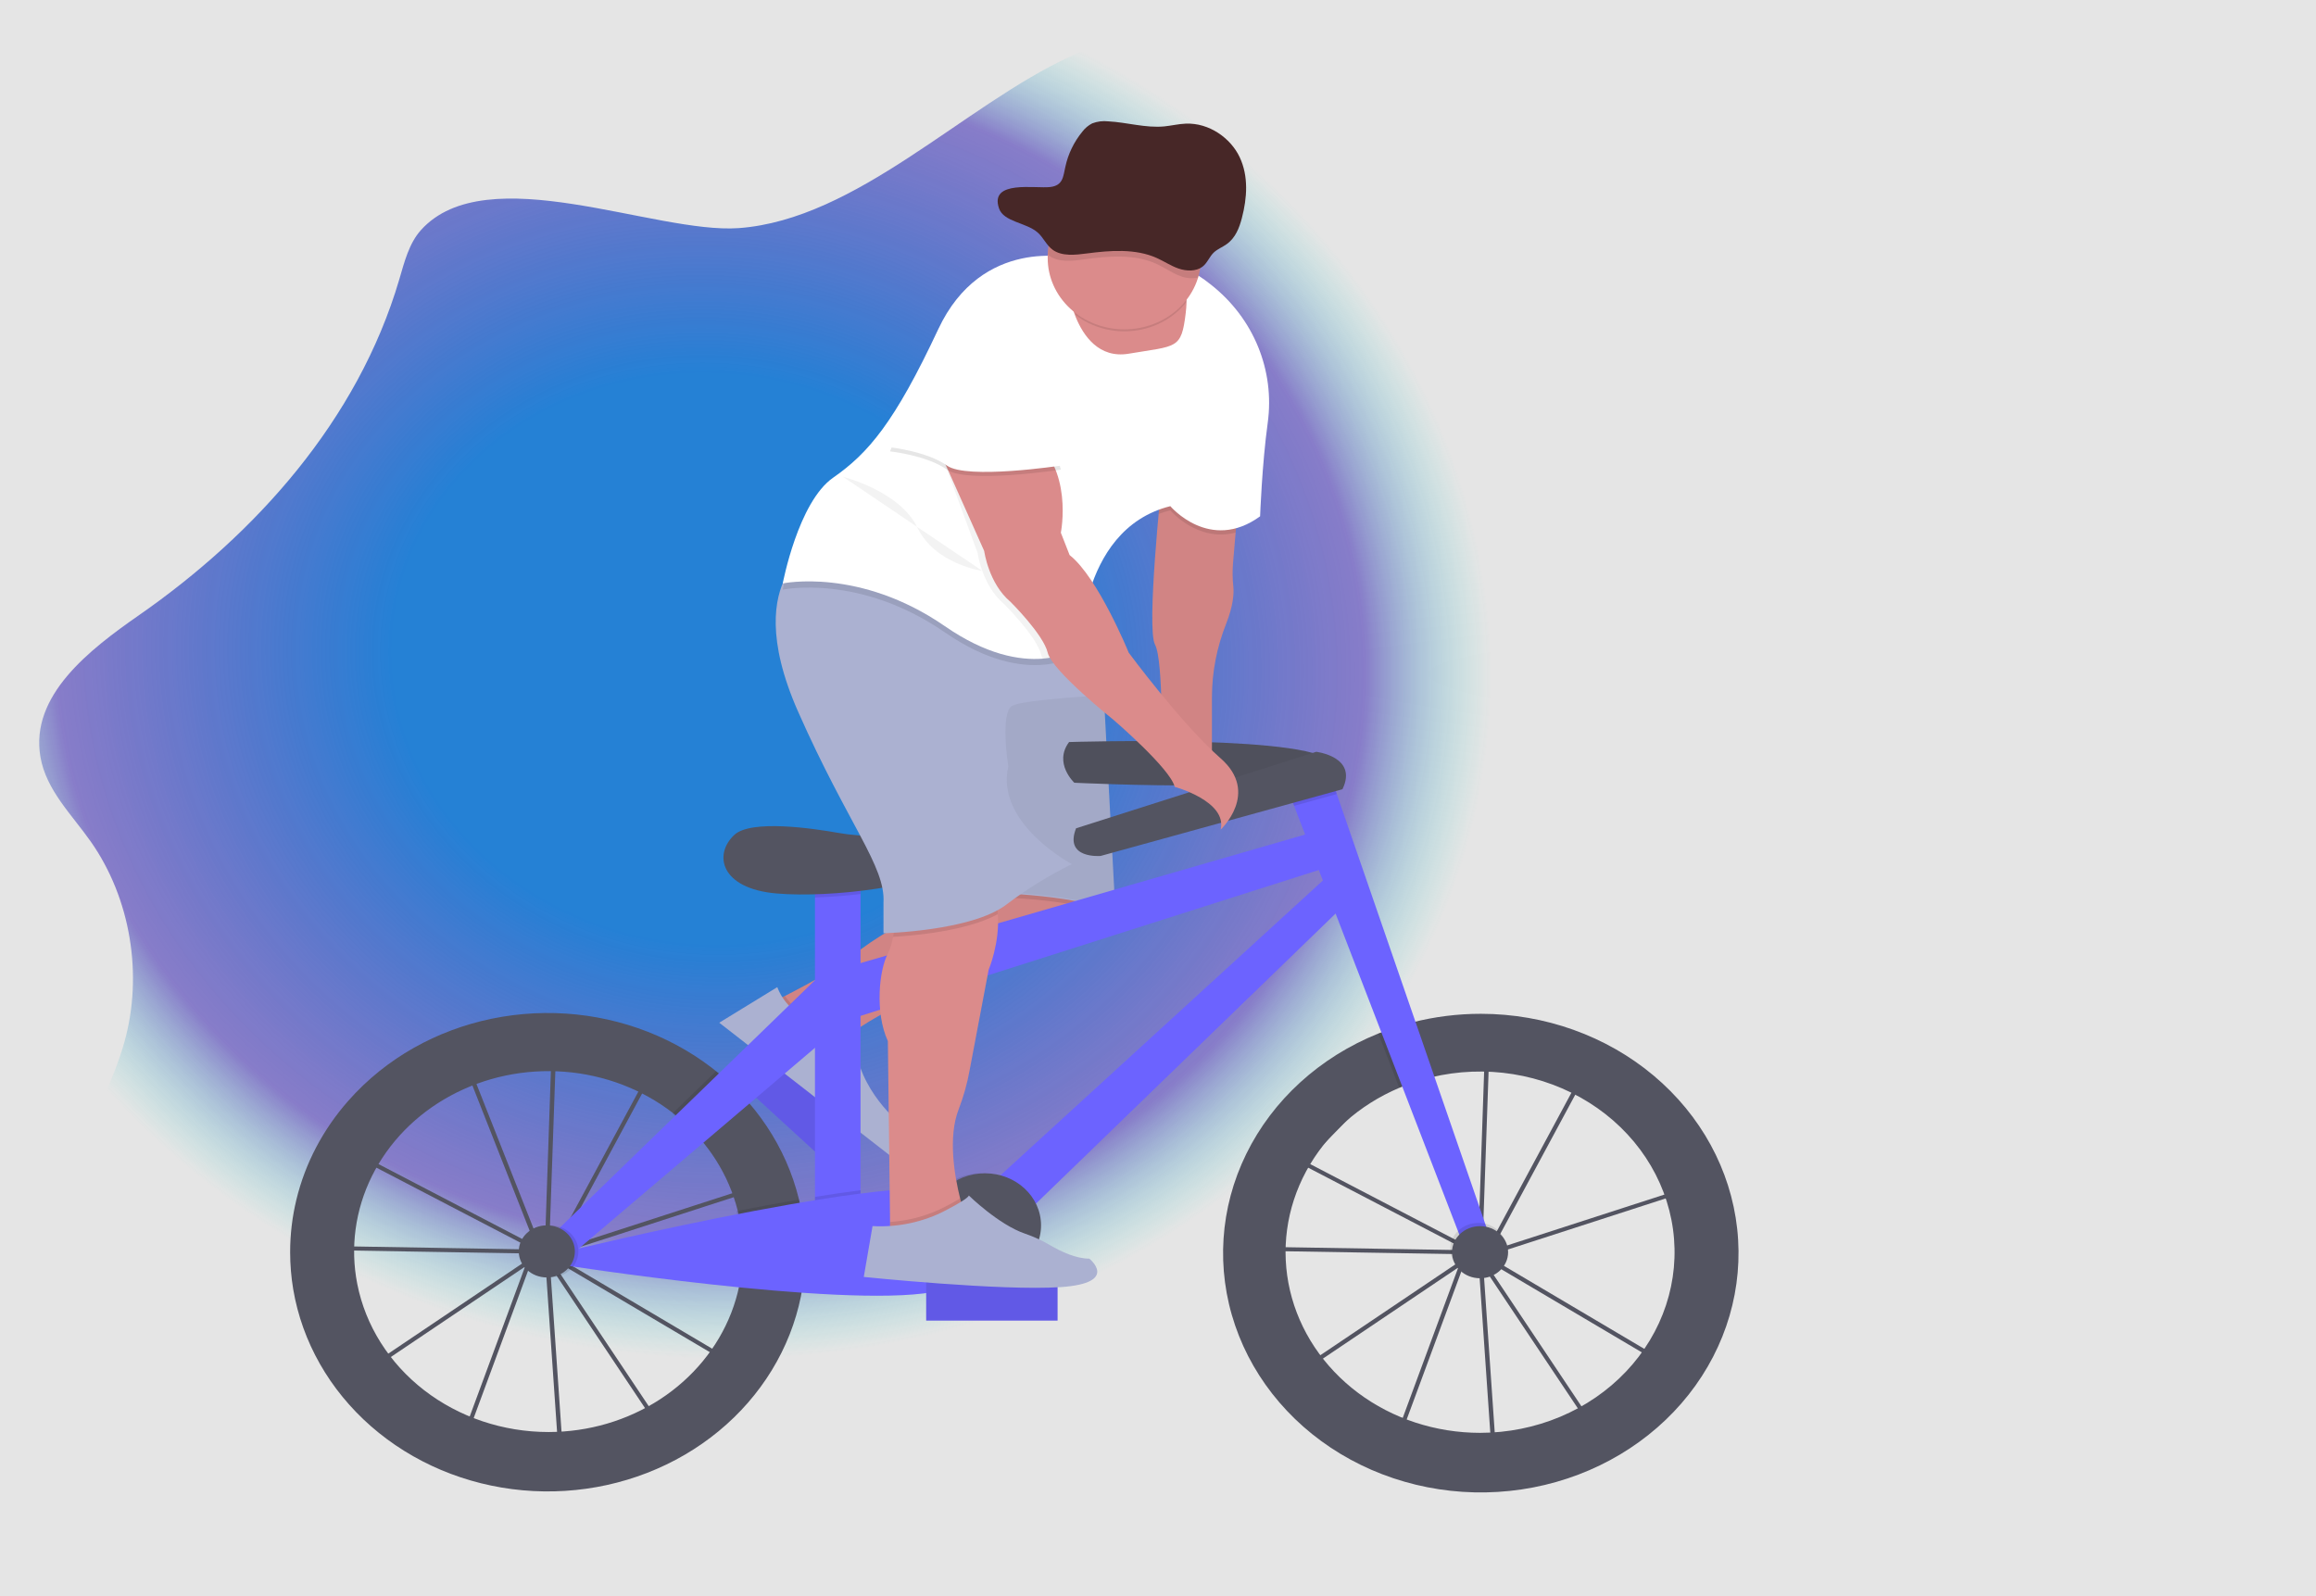 <svg width="650" height="448" viewBox="0 0 650 448" fill="none" xmlns="http://www.w3.org/2000/svg">
<rect width="650" height="448" fill="#E5E5E5"/>
<path d="M118.163 64.556C114.803 68.275 113.51 73.504 112.063 78.42C100.415 118.037 71.712 149.903 39.024 172.665C25.181 182.306 8.328 195.236 11.357 212.523C12.988 221.806 20.142 228.64 25.457 236.201C36.608 252.034 40.225 273.554 34.91 292.507C28.866 314.072 11.97 334.194 17.199 355.999C20.424 369.421 31.373 378.973 41.899 387.183C58.321 399.982 75.265 411.973 92.733 423.154C104.443 430.648 116.9 437.941 130.546 438.891C142.562 439.73 154.333 435.564 165.741 431.453C175.71 427.857 185.929 424.116 193.979 416.913C199.232 412.209 203.42 406.142 209.256 402.294C222.964 393.256 240.57 398.983 256.289 402.853C293.379 411.935 333.074 408.619 368.367 393.491C422.506 370.282 463.77 321.543 516.725 295.393C539.494 284.146 564.261 277.167 585.344 262.682C597.222 254.435 607.429 244.359 615.506 232.908C631.446 210.476 640.065 181.876 637.576 153.88C635.087 125.883 621.14 98.905 599.236 83.1C575.787 66.183 546.17 63.023 519.49 52.867C491.94 42.376 467.43 24.346 440.143 13.088C418.063 4.004 394.034 -0.456 369.819 0.037C345.603 0.529 321.816 5.961 300.202 15.934C270.506 29.636 240.405 61.603 207.331 64.03C183.765 65.708 136.566 44.188 118.163 64.556Z" fill="url(#paint0_angular)"/>
<path d="M418.761 409.425L414.914 353.552L414.834 353.432L410.95 354.688L393.073 403.09L364.65 384.371L409.936 353.889L409.979 353.769L410.237 353.684L413.156 351.715L365.689 326.997L354.056 338.868L355.899 349.997L410.47 350.899V352.04L354.867 351.115L352.777 338.497L368.688 322.26L392.483 296.481L392.907 297.548L397.946 292.412L416.714 295.533V294.843L417.943 294.877V295.739L445.819 300.373L419.805 348.684L416.014 351.235V351.521V351.84L476.122 332.39L468.987 384.445L417.98 354.271L416.186 353.335L446.261 398.359L418.761 409.425ZM416.302 355.584L419.897 407.736L444.51 397.817L416.302 355.584ZM366.789 384.371L392.47 401.281L409.272 355.772L366.789 384.371ZM417.378 352.605L418.662 353.273L468.041 382.493L474.678 334.057L417.378 352.605ZM413.015 348.496L414.557 350.807L414.827 350.625L416.671 296.675L398.395 293.627L393.38 298.764L413.015 348.496ZM366.684 326.209L412.677 350.179L411.878 348.964L392.47 299.728L369.61 323.059L366.684 326.209ZM417.919 296.88L416.075 349.78L418.853 347.908L443.994 301.212L417.919 296.88Z" fill="#535461"/>
<path d="M156.849 409.197L152.996 353.301L152.916 353.181L149.032 354.437L131.162 402.862L102.739 384.148L148.012 353.666L148.055 353.547L148.313 353.461L151.232 351.492L103.765 326.774L92.138 338.645L93.982 349.774L148.565 350.699V351.84L92.962 350.916L90.86 338.28L106.777 322.037L130.59 296.241L131.014 297.308L136.053 292.172L154.772 295.288V294.597L156.001 294.632V295.494L183.877 300.128L157.888 348.416L154.096 350.967V351.252V351.572L214.198 332.122L207.063 384.177L156.057 354.003L154.262 353.067L184.338 398.085L156.849 409.197ZM154.391 355.356L157.986 407.508L182.599 397.589L154.391 355.356ZM104.871 384.137L130.553 401.047L147.355 355.538L104.871 384.137ZM155.46 352.371L156.745 353.039L206.123 382.259L212.76 333.823L155.46 352.371ZM151.097 348.262L152.64 350.573L152.91 350.391L154.754 296.441L136.477 293.405L131.463 298.541L151.097 348.262ZM104.749 325.97L150.741 349.94L149.942 348.724L130.535 299.489L107.68 322.814L104.749 325.97ZM156.001 296.641L154.158 349.557L156.935 347.685L182.076 300.989L156.001 296.641Z" fill="#535461"/>
<path d="M237.827 316.349L211.582 292.297L203.381 300.015L229.626 324.068L237.827 316.349Z" fill="#6C63FF"/>
<path opacity="0.1" d="M237.827 316.349L211.582 292.297L203.381 300.015L229.626 324.068L237.827 316.349Z" fill="black"/>
<path d="M217.842 280.786C217.842 280.786 233.077 273.321 238.964 268.516C242.508 265.636 246.319 263.052 250.352 260.794L269.464 249.99L309.409 247.137L311.253 253.415C311.253 253.415 314.325 262.546 283.598 270.536C252.871 278.526 237.508 291.082 237.508 291.082C237.508 291.082 217.842 297.337 217.842 280.786Z" fill="#DB8B8B"/>
<path opacity="0.1" d="M239.136 289.843C238.049 290.614 237.508 291.059 237.508 291.059C237.508 291.059 217.842 297.337 217.842 280.786C217.842 280.786 218.795 280.318 220.301 279.536C221.822 281.837 223.953 283.736 226.489 285.054C229.026 286.372 231.885 287.064 234.792 287.064H236.875L239.136 289.843Z" fill="black"/>
<path opacity="0.05" d="M310.675 256.565C308.967 259.927 303.073 265.451 283.598 270.513C258.642 277.002 243.819 286.493 239.136 289.843C238.049 290.614 237.508 291.059 237.508 291.059C237.508 291.059 217.842 297.337 217.842 280.786C217.842 280.786 218.795 280.318 220.301 279.536C224.867 277.213 234.533 272.117 238.946 268.493C242.489 265.612 246.3 263.028 250.333 260.771L269.446 249.968L276.562 249.46L309.391 247.114L311.234 253.392C311.234 253.392 311.664 254.619 310.675 256.565Z" fill="black"/>
<path d="M218.15 277.077L201.864 287.064L249.553 324.16C249.553 324.16 256.559 320.165 252.871 315.6C252.871 315.6 240.581 305.898 239.966 292.2L236.279 287.635H234.195C230.673 287.635 227.237 286.62 224.362 284.728C221.488 282.837 219.317 280.163 218.15 277.077V277.077Z" fill="#ABB1D1"/>
<path opacity="0.1" d="M310.675 256.565C300.842 252.153 276.838 251.68 276.838 251.68L276.58 249.46L309.409 247.114L311.253 253.392C311.253 253.392 311.664 254.619 310.675 256.565Z" fill="black"/>
<path d="M276.838 250.538C276.838 250.538 305.722 251.109 313.096 256.816L309.409 187.76H269.464L276.838 250.538Z" fill="#ABB1D1"/>
<path opacity="0.05" d="M276.838 250.253C276.838 250.253 305.722 250.824 313.096 256.531L309.409 187.474H269.464L276.838 250.253Z" fill="black"/>
<path d="M415.633 284.564C409.11 284.558 402.617 285.372 396.33 286.984C393.087 287.814 389.912 288.858 386.829 290.106C370.402 296.719 357.2 308.755 349.776 323.885C342.353 339.016 341.236 356.166 346.641 372.017C352.046 387.868 363.589 401.294 379.038 409.698C394.486 418.103 412.742 420.887 430.274 417.513C447.805 414.14 463.366 404.848 473.947 391.435C484.528 378.022 489.376 361.441 487.553 344.9C485.731 328.36 477.368 313.034 464.082 301.889C450.795 290.744 433.53 284.571 415.626 284.564H415.633ZM415.387 402.183C402.923 402.178 390.836 398.215 381.134 390.95C371.431 383.685 364.696 373.556 362.048 362.246C359.399 350.936 360.996 339.124 366.574 328.773C372.152 318.423 381.374 310.155 392.71 305.344C395.594 304.118 398.588 303.131 401.658 302.393C409.163 300.584 416.996 300.28 424.638 301.502C432.279 302.723 439.553 305.442 445.974 309.477C452.396 313.512 457.819 318.771 461.882 324.904C465.945 331.037 468.555 337.903 469.538 345.046C470.521 352.188 469.855 359.443 467.583 366.328C465.312 373.213 461.488 379.57 456.366 384.975C451.243 390.381 444.94 394.711 437.875 397.678C430.811 400.645 423.146 402.181 415.393 402.183H415.387Z" fill="#535461"/>
<path d="M300.044 208.283C300.044 208.283 372.344 206 373.819 214.68C375.294 223.361 301.518 219.703 301.518 219.703C301.518 219.703 295.619 214.218 300.044 208.283Z" fill="#535461"/>
<path opacity="0.05" d="M300.044 208.283C300.044 208.283 372.344 206 373.819 214.68C375.294 223.361 301.518 219.703 301.518 219.703C301.518 219.703 295.619 214.218 300.044 208.283Z" fill="black"/>
<path d="M241.515 242.999H228.726V346.23H241.515V242.999Z" fill="#6C63FF"/>
<path opacity="0.1" d="M241.515 242.993V250.943C237.262 251.457 232.911 251.782 228.726 251.908V242.993H241.515Z" fill="black"/>
<path d="M240.556 234.438C238.762 234.309 236.977 234.087 235.209 233.771C228.277 232.538 210.8 229.953 206.099 234.341C200.199 239.82 202.166 249.414 217.904 250.784C233.642 252.153 260.694 248.501 266.109 243.016C266.109 242.993 256.319 235.563 240.556 234.438Z" fill="#535461"/>
<path d="M238.073 271.318L372.35 232.492L376.775 242.086L239.056 285.934L238.073 271.318Z" fill="#6C63FF"/>
<path d="M277.914 332.527L374.809 243.912L380.217 251.217L287.747 340.746L277.914 332.527Z" fill="#6C63FF"/>
<path opacity="0.1" d="M401.652 302.393C398.582 303.131 395.587 304.118 392.704 305.344L386.829 290.1C389.912 288.852 393.087 287.809 396.33 286.978L401.652 302.393Z" fill="black"/>
<path d="M418.091 347.143L411.208 350.796L363.188 226.192L361.037 220.616L372.35 214.674L375.183 222.881L418.091 347.143Z" fill="#6C63FF"/>
<path opacity="0.1" d="M375.183 222.881L363.188 226.192L361.037 220.616L372.35 214.674L375.183 222.881Z" fill="black"/>
<path d="M302.01 232.492L369.394 211.022C369.394 211.022 381.2 212.392 376.769 221.529L308.899 240.254C308.899 240.254 298.575 241.167 302.01 232.492Z" fill="#535461"/>
<path d="M83.193 336.693C85.658 326.524 90.648 317.029 97.764 308.968C100.406 305.972 103.319 303.192 106.472 300.658C118.595 290.938 133.85 285.232 149.842 284.434C165.835 283.636 181.66 287.792 194.835 296.25C208.009 304.707 217.786 316.988 222.633 331.164C227.479 345.341 227.119 360.61 221.611 374.576C216.102 388.542 205.756 400.415 192.196 408.33C178.637 416.245 162.631 419.754 146.691 418.308C130.751 416.862 115.779 410.541 104.126 400.338C92.472 390.136 84.796 376.628 82.302 361.936C81.722 358.477 81.43 354.981 81.43 351.481C81.425 346.506 82.017 341.547 83.193 336.693ZM153.982 401.955C165.187 401.944 176.116 398.728 185.283 392.746C194.45 386.763 201.411 378.304 205.219 368.518C209.027 358.732 209.497 348.094 206.566 338.051C203.634 328.008 197.443 319.048 188.835 312.388C180.226 305.727 169.617 301.691 158.452 300.828C147.286 299.964 136.105 302.315 126.428 307.561C116.752 312.807 109.05 320.693 104.37 330.147C99.69 339.601 98.259 350.165 100.272 360.401C102.576 372.068 109.213 382.616 119.026 390.208C128.84 397.8 141.21 401.957 153.982 401.955V401.955Z" fill="#535461"/>
<path opacity="0.1" d="M226.022 351.481C226.021 354.981 225.73 358.477 225.149 361.936C219.25 361.542 213.154 360.972 207.18 360.401C208.507 353.615 208.342 346.649 206.695 339.924C212.514 338.782 218.457 337.692 224.258 336.705C225.434 341.554 226.025 346.51 226.022 351.481V351.481Z" fill="black"/>
<path opacity="0.1" d="M241.515 334.085V346.224H228.726V335.951C233.151 335.238 237.453 334.605 241.515 334.085Z" fill="black"/>
<path d="M158.883 351.269C158.883 351.269 262.176 326.158 270.533 335.74C278.891 345.323 287.747 358.118 261.702 362.684C235.658 367.25 156.935 354.916 156.935 354.916L158.883 351.269Z" fill="#6C63FF"/>
<path opacity="0.1" d="M209.688 308.968L196.561 320.126C194.236 317.354 191.608 314.814 188.719 312.546L200.973 300.658C204.128 303.192 207.044 305.972 209.688 308.968V308.968Z" fill="black"/>
<path d="M155.442 346.23L232.659 271.318L235.123 288.673L159.375 353.079L155.442 346.23Z" fill="#6C63FF"/>
<path opacity="0.1" d="M154.459 358.563C158.806 358.563 162.331 355.29 162.331 351.252C162.331 347.215 158.806 343.942 154.459 343.942C150.111 343.942 146.586 347.215 146.586 351.252C146.586 355.29 150.111 358.563 154.459 358.563Z" fill="black"/>
<path d="M153.469 358.563C157.817 358.563 161.342 355.29 161.342 351.252C161.342 347.215 157.817 343.942 153.469 343.942C149.122 343.942 145.597 347.215 145.597 351.252C145.597 355.29 149.122 358.563 153.469 358.563Z" fill="#535461"/>
<path opacity="0.1" d="M414.895 357.878C419.243 357.878 422.767 354.605 422.767 350.568C422.767 346.53 419.243 343.257 414.895 343.257C410.547 343.257 407.023 346.53 407.023 350.568C407.023 354.605 410.547 357.878 414.895 357.878Z" fill="black"/>
<path d="M415.387 358.792C419.734 358.792 423.259 355.518 423.259 351.481C423.259 347.443 419.734 344.17 415.387 344.17C411.039 344.17 407.514 347.443 407.514 351.481C407.514 355.518 411.039 358.792 415.387 358.792Z" fill="#535461"/>
<path opacity="0.1" d="M275.45 358.563C284.142 358.563 291.188 352.019 291.188 343.947C291.188 335.875 284.142 329.331 275.45 329.331C266.758 329.331 259.711 335.875 259.711 343.947C259.711 352.019 266.758 358.563 275.45 358.563Z" fill="black"/>
<path d="M276.439 358.563C285.131 358.563 292.177 352.019 292.177 343.947C292.177 335.875 285.131 329.331 276.439 329.331C267.747 329.331 260.701 335.875 260.701 343.947C260.701 352.019 267.747 358.563 276.439 358.563Z" fill="#535461"/>
<path d="M272.237 342.849L272.232 342.853C270.384 344.136 270.006 346.568 271.388 348.285L283.879 363.797C285.261 365.513 287.88 365.864 289.728 364.581L289.733 364.577C291.582 363.294 291.96 360.862 290.577 359.145L278.086 343.633C276.704 341.916 274.085 341.566 272.237 342.849Z" fill="#6C63FF"/>
<path d="M347.511 140.961L346.048 158.145C345.88 160.322 345.911 162.508 346.14 164.68C346.331 166.603 346.14 169.97 344.112 175.107C341.508 181.668 340.163 188.603 340.136 195.596V215.154L326.002 212.871C326.002 212.871 326.616 185.477 324.158 180.911C321.7 176.345 326.002 135.825 326.002 135.825L347.511 140.961Z" fill="#DB8B8B"/>
<path opacity="0.05" d="M346.785 149.476L346.048 158.145C345.882 160.32 345.915 162.504 346.146 164.674C346.337 166.597 346.146 169.965 344.118 175.107C341.515 181.668 340.169 188.603 340.142 195.596V215.154L326.008 212.871C326.008 212.871 326.622 185.477 324.164 180.911C322.425 177.675 324.072 156.405 325.184 144.265C325.645 139.272 326.008 135.825 326.008 135.825L347.517 140.961L346.785 149.476Z" fill="black"/>
<path d="M277.465 272.225L272.15 300.305C271.479 304.054 270.451 307.74 269.077 311.319C265.961 319.23 267.952 330.319 269.464 336.368C270.134 339.039 270.693 340.728 270.693 340.728L254.715 348.718L249.799 345.294V343.011L249.184 292.218C245.497 284.228 246.726 272.243 249.184 267.677C249.883 266.177 250.375 264.6 250.647 262.986C251.876 256.867 252.257 248.273 252.257 248.273C252.257 248.273 262.089 232.863 273.766 243.136C278.068 246.92 279.702 251.868 280.046 256.605C280.649 264.715 277.465 272.225 277.465 272.225Z" fill="#DB8B8B"/>
<path opacity="0.1" d="M280.046 256.588C271.523 261.291 256.694 262.62 250.647 262.968C251.876 256.85 252.257 248.255 252.257 248.255C252.257 248.255 262.089 232.846 273.766 243.119C278.068 246.903 279.702 251.851 280.046 256.588Z" fill="black"/>
<path d="M300.806 242.548C294.271 245.78 288.095 249.603 282.369 253.963C272.537 261.382 247.955 261.953 247.955 261.953V253.392C248.57 243.119 238.122 231.705 223.988 199.745C214.96 179.336 217.461 167.785 220.448 162.077C222.144 158.853 223.988 157.512 223.988 157.512L300.806 171.209L303.553 178.856L309.409 195.179C309.409 195.179 287.9 196.32 284.213 198.032C280.526 199.745 282.984 215.154 282.984 215.154C279.297 231.134 300.806 242.548 300.806 242.548Z" fill="#ABB1D1"/>
<path opacity="0.1" d="M347.511 140.961L346.785 149.476C336.092 152.33 328.46 143.244 328.46 143.244C327.344 143.522 326.249 143.863 325.178 144.265C325.639 139.272 326.002 135.825 326.002 135.825L347.511 140.961Z" fill="black"/>
<path opacity="0.1" d="M303.553 178.856C303.264 181.522 303.264 183.194 303.264 183.194C303.264 183.194 289.129 194.037 265.162 177.487C241.195 160.936 219.686 165.502 219.686 165.502C219.686 165.502 219.938 164.178 220.448 162.077C222.144 158.853 223.988 157.512 223.988 157.512L300.806 171.209L303.553 178.856Z" fill="black"/>
<path d="M355.795 118.675C354.191 130.289 353.656 144.927 353.656 144.927C339.522 155.2 328.46 142.074 328.46 142.074C315.112 145.401 308.838 156.25 305.882 165.719C304.298 170.84 303.419 176.127 303.264 181.453C303.264 181.453 299.527 184.307 292.644 184.877C286.136 185.385 276.808 183.81 265.162 175.746C241.195 159.195 219.686 163.761 219.686 163.761C219.686 163.761 223.988 140.932 233.821 134.084C243.653 127.235 251.028 118.675 263.319 92.422C275.609 66.169 300.806 72.447 300.806 72.447C300.806 72.447 302.035 67.31 324.773 72.447C330.311 73.795 335.437 76.317 339.749 79.814C351.911 89.311 357.81 104.041 355.795 118.675Z" fill="white"/>
<path d="M332.989 85.316C332.958 86.075 332.891 86.92 332.78 87.862C331.551 98.135 330.322 96.993 316.802 99.276C308.395 100.697 304.026 94.174 301.924 89.037C301.163 87.177 300.589 85.255 300.209 83.296L329.707 78.73C329.707 78.73 333.241 77.811 332.989 85.316Z" fill="#DB8B8B"/>
<path opacity="0.05" d="M305.882 165.747C304.298 170.869 303.419 176.155 303.264 181.482C303.264 181.482 299.527 184.335 292.644 184.906C292.451 184.542 292.302 184.159 292.202 183.765C290.973 178.628 281.755 169.497 281.755 169.497C275.609 164.36 274.38 155.229 274.38 155.229L264.24 127.549L260.86 124.981C260.86 124.981 274.995 114.708 287.286 123.269C299.576 131.829 295.889 150.092 295.889 150.092L298.347 156.37C300.898 158.368 303.491 161.889 305.882 165.747Z" fill="black"/>
<path d="M262.704 124.41L276.224 154.658C276.224 154.658 277.453 163.79 283.598 168.926C283.598 168.926 292.816 178.057 294.046 183.194C295.275 188.33 312.482 202.027 312.482 202.027C312.482 202.027 328.46 215.725 329.689 220.861C329.689 220.861 344.438 224.856 342.594 232.846C342.594 232.846 353.656 222.573 342.594 212.871C331.533 203.169 316.784 183.194 316.784 183.194C316.784 183.194 308.18 162.077 300.191 155.8L297.733 149.522C297.733 149.522 301.42 131.259 289.129 122.698C276.838 114.137 262.704 124.41 262.704 124.41Z" fill="#DB8B8B"/>
<path opacity="0.1" d="M270.693 340.711L254.715 348.701L249.799 345.277V342.994C255.32 342.63 260.684 341.127 265.5 338.594C266.975 337.818 268.364 337.053 269.476 336.38C270.121 339.022 270.693 340.711 270.693 340.711Z" fill="black"/>
<path opacity="0.1" d="M289.129 100.44L297.733 131.83C297.733 131.83 271.308 135.825 265.777 131.83C260.246 127.835 249.799 126.693 249.799 126.693C249.799 126.693 260.86 97.016 267.006 93.592C273.151 90.167 289.129 100.44 289.129 100.44Z" fill="black"/>
<path d="M289.129 99.299L297.733 130.688C297.733 130.688 271.308 134.683 265.777 130.688C260.246 126.693 249.799 125.552 249.799 125.552C249.799 125.552 260.86 95.874 267.006 92.45C273.151 89.026 289.129 99.299 289.129 99.299Z" fill="white"/>
<path opacity="0.1" d="M332.989 84.746C331.268 86.952 329.079 88.808 326.556 90.2C324.034 91.591 321.232 92.489 318.322 92.838C315.412 93.186 312.456 92.978 309.636 92.227C306.816 91.475 304.192 90.195 301.924 88.467C301.163 86.606 300.589 84.684 300.209 82.725L329.707 78.159C329.707 78.159 333.241 77.241 332.989 84.746Z" fill="black"/>
<path d="M337.063 72.475C337.063 77.773 334.797 82.854 330.764 86.6C326.73 90.346 321.259 92.45 315.555 92.45C309.85 92.45 304.379 90.346 300.345 86.6C296.312 82.854 294.046 77.773 294.046 72.475C294.046 72.144 294.046 71.813 294.046 71.482C294.187 66.184 296.59 61.156 300.723 57.503C304.857 53.85 310.385 51.872 316.089 52.004C321.794 52.135 327.208 54.366 331.142 58.205C335.075 62.044 337.205 67.177 337.063 72.475V72.475Z" fill="#DB8B8B"/>
<path opacity="0.1" d="M337.063 72.475C337.065 74.316 336.792 76.148 336.252 77.92C334.59 78.256 332.856 78.109 331.287 77.497C328.988 76.659 327.016 75.215 324.81 74.176C318.597 71.254 311.204 71.83 304.321 72.795C300.904 73.274 297.026 73.719 294.341 71.699C294.248 71.631 294.16 71.559 294.076 71.482C294.218 66.184 296.62 61.156 300.754 57.503C304.888 53.85 310.415 51.872 316.12 52.004C321.824 52.135 327.239 54.366 331.172 58.205C335.106 62.044 337.236 67.177 337.094 72.475H337.063Z" fill="black"/>
<path d="M280.383 58.499C281.692 62.311 287.979 62.431 291.205 65.239C292.883 66.7 293.664 68.857 295.507 70.159C298.07 71.974 301.769 71.574 305.033 71.14C311.602 70.273 318.657 69.753 324.581 72.384C326.683 73.315 328.569 74.616 330.763 75.375C332.957 76.134 335.68 76.225 337.462 74.878C338.888 73.8 339.41 72.025 340.701 70.838C341.702 69.902 343.097 69.377 344.24 68.555C346.748 66.797 347.829 63.932 348.542 61.193C350.017 55.554 350.441 49.476 347.927 44.128C345.414 38.781 339.367 34.426 332.767 34.706C330.745 34.791 328.772 35.276 326.757 35.482C321.502 35.978 316.309 34.34 311.037 34.061C309.507 33.888 307.956 34.085 306.532 34.632C305.459 35.186 304.533 35.956 303.822 36.886C301.408 39.822 299.755 43.236 298.992 46.862C298.377 49.596 298.346 52.073 294.739 52.495C290.64 52.997 277.612 50.435 280.383 58.499Z" fill="#472727"/>
<path opacity="0.05" d="M236.586 133.827C236.586 133.827 252.564 137.822 257.48 148.095C262.397 158.368 275.695 160.245 275.695 160.245" fill="black"/>
<path d="M296.811 359.83H259.939V370.674H296.811V359.83Z" fill="#6C63FF"/>
<path opacity="0.1" d="M296.811 359.83H259.939V370.674H296.811V359.83Z" fill="black"/>
<path d="M265.476 339.707C268.776 337.995 271.67 336.282 271.922 335.575C271.922 335.575 280.249 343.736 287.667 346.27C290.161 347.126 292.549 348.228 294.789 349.557C297.727 351.269 301.918 353.284 305.722 353.284C305.722 353.284 314.325 360.133 297.733 361.274C281.14 362.416 242.424 358.421 242.424 358.421L244.882 344.153C252.065 344.544 259.216 343 265.476 339.707Z" fill="#ABB1D1"/>
<defs>
<radialGradient id="paint0_angular" cx="0" cy="0" r="1" gradientUnits="userSpaceOnUse" gradientTransform="translate(198.544 185.694) rotate(3.883) scale(285.11 253.889)">
<stop offset="0.316" stop-color="#006DD2" stop-opacity="0.84"/>
<stop offset="0.649" stop-color="#3420B0" stop-opacity="0.53"/>
<stop offset="0.774" stop-color="#1EE1CA" stop-opacity="0"/>
</radialGradient>
</defs>
</svg>
